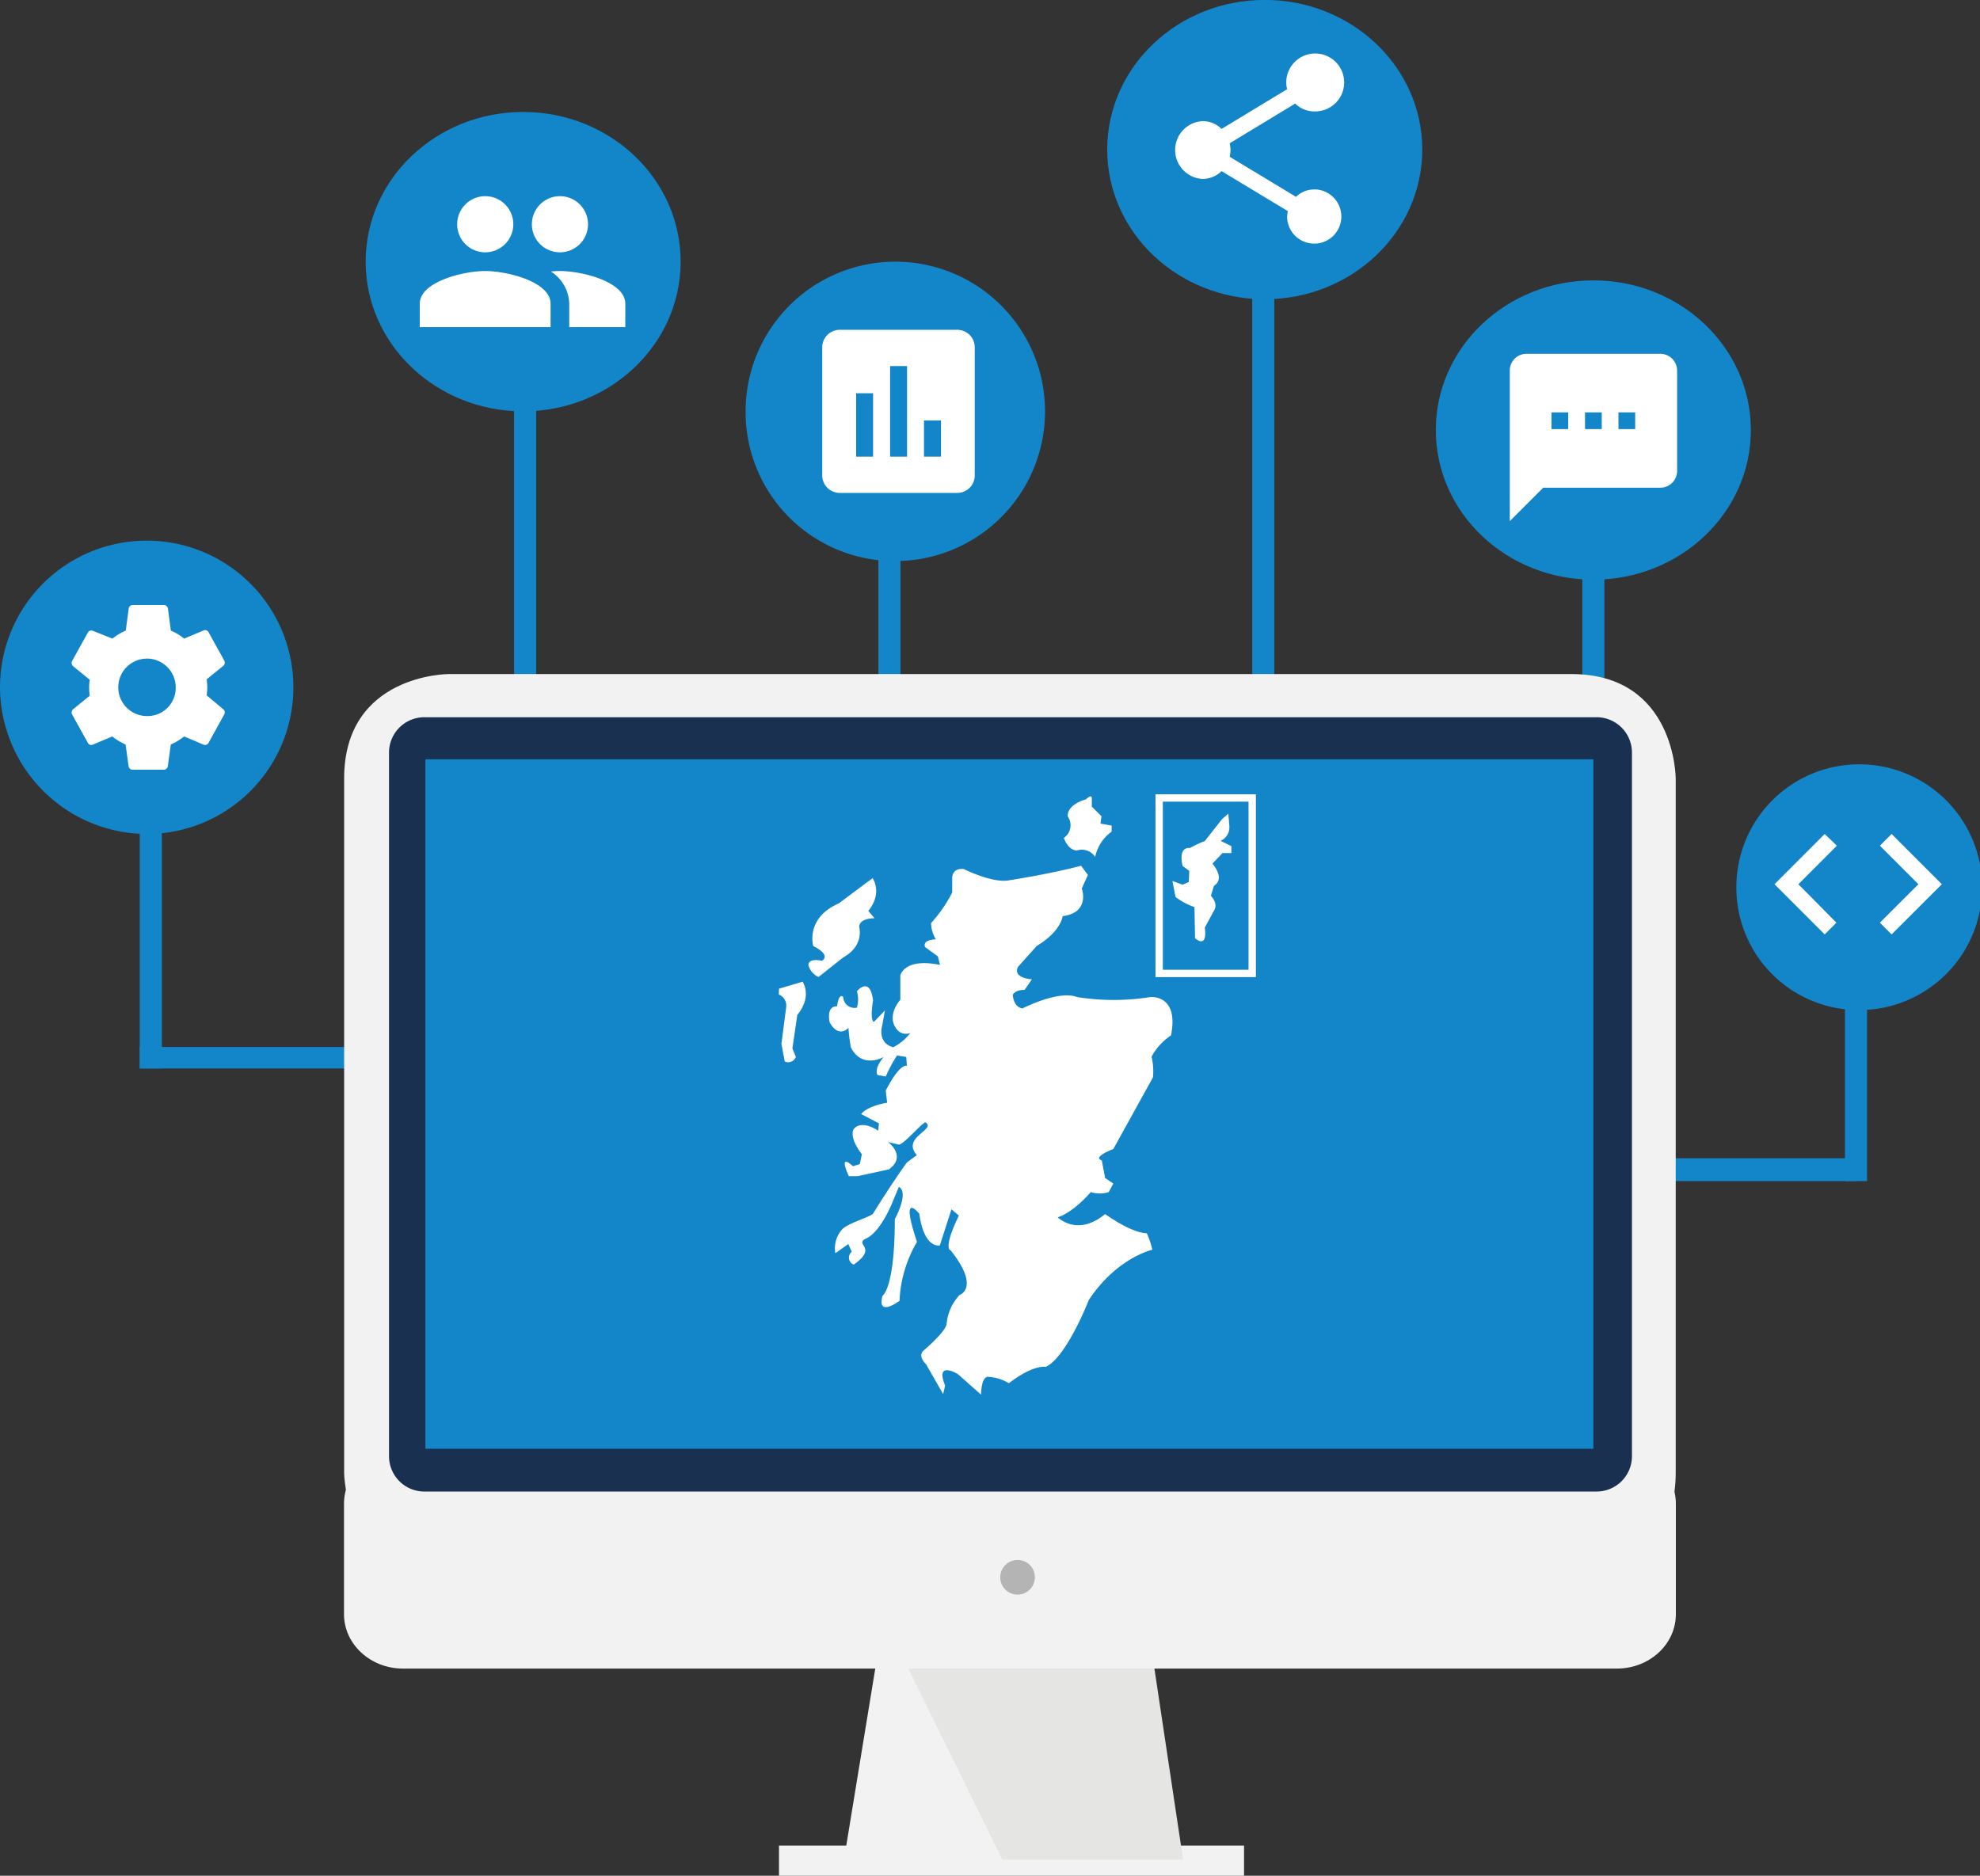 <svg id="Layer_1" data-name="Layer 1" xmlns="http://www.w3.org/2000/svg" xmlns:xlink="http://www.w3.org/1999/xlink" viewBox="0 0 268.74 254.62"><rect x="0" y="0" width="268.74" height="254.62" fill="#333333" stroke="none"/><defs><style>.cls-1,.cls-12,.cls-4{fill:none;}.cls-2{fill:#1386c9;}.cls-3{fill:#f2f2f2;}.cls-4{stroke:#1d65af;stroke-width:3px;}.cls-5{clip-path:url(#clip-path);}.cls-6{fill:#fff;}.cls-7{fill:#4e4d4d;}.cls-8{fill:#1b1b1b;}.cls-9{fill:#e5e5e4;}.cls-10{fill:#193051;}.cls-11{fill:#b4b4b4;}.cls-12{stroke:#fff;}</style><clipPath id="clip-path" transform="translate(-262 -179.38)"><rect class="cls-1" x="262" y="179.38" width="268.74" height="254.63"/></clipPath></defs><title>playbook</title><rect class="cls-2" x="220.75" y="157.23" width="31.16" height="3.1"/><rect class="cls-2" x="250.41" y="123.5" width="3" height="36.83"/><rect class="cls-2" x="214.76" y="62.79" width="3" height="36.83"/><rect class="cls-2" x="169.96" y="33.79" width="3" height="59.11"/><rect class="cls-2" x="18.97" y="142.12" width="30.16" height="2.92"/><rect class="cls-2" x="69.77" y="52.21" width="3" height="43.08"/><rect class="cls-2" x="119.22" y="70.62" width="3" height="36.83"/><rect class="cls-3" x="105.73" y="250.53" width="63.12" height="4.09"/><path class="cls-4" d="M333.27,287.2" transform="translate(-262 -179.38)"/><path class="cls-4" d="M333.27,230.87" transform="translate(-262 -179.38)"/><path class="cls-4" d="M384.22,281.17" transform="translate(-262 -179.38)"/><path class="cls-4" d="M384.22,240.53" transform="translate(-262 -179.38)"/><g class="cls-5"><path class="cls-2" d="M478.26,258.07c11.81,0,21.38-9.09,21.38-20.31s-9.57-20.32-21.38-20.32-21.38,9.09-21.38,20.32,9.57,20.31,21.38,20.31" transform="translate(-262 -179.38)"/><path class="cls-6" d="M483.94,237.63h-2.27v-2.27h2.27Zm-4.54,0h-2.27v-2.27h2.27Zm-4.55,0h-2.27v-2.27h2.27Zm12.49-10.22H469.18a2.26,2.26,0,0,0-2.26,2.28v20.43l4.54-4.54h15.89a2.27,2.27,0,0,0,2.28-2.27V229.69a2.28,2.28,0,0,0-2.28-2.28" transform="translate(-262 -179.38)"/></g><path class="cls-4" d="M327.34,323.42" transform="translate(-262 -179.38)"/><rect class="cls-7" x="57.76" y="103.1" width="159.05" height="95.83"/><rect class="cls-8" x="52.8" y="196.74" width="168.69" height="5.73"/><g class="cls-5"><path class="cls-2" d="M282.12,292.59A19.91,19.91,0,1,0,262,272.69a20,20,0,0,0,20.12,19.9" transform="translate(-262 -179.38)"/><path class="cls-6" d="M282.11,276.58a3.9,3.9,0,1,1,3.74-3.89,3.82,3.82,0,0,1-3.74,3.89m7.94-2.81a7.4,7.4,0,0,0,0-2.17l2.26-1.84a.58.58,0,0,0,.13-.71l-2.14-3.86a.52.52,0,0,0-.65-.24L287,266.07a7.71,7.71,0,0,0-1.81-1.09l-.4-3a.55.55,0,0,0-.53-.47H280a.55.55,0,0,0-.53.47l-.4,3a7.92,7.92,0,0,0-1.81,1.09L274.58,265a.53.53,0,0,0-.65.24l-2.14,3.86a.58.58,0,0,0,.13.71l2.26,1.84a7.4,7.4,0,0,0,0,2.17l-2.26,1.84a.58.58,0,0,0-.13.71l2.14,3.86a.52.52,0,0,0,.65.24l2.66-1.12a8.34,8.34,0,0,0,1.81,1.1l.4,2.94a.55.55,0,0,0,.53.47h4.27a.55.55,0,0,0,.53-.47l.4-2.94a8.58,8.58,0,0,0,1.81-1.1l2.66,1.12a.53.53,0,0,0,.65-.24l2.13-3.86a.56.56,0,0,0-.12-.71Z" transform="translate(-262 -179.38)"/><path class="cls-2" d="M333,235.22c11.81,0,21.38-9.1,21.38-20.32s-9.57-20.32-21.38-20.32-21.37,9.1-21.37,20.32,9.57,20.32,21.37,20.32" transform="translate(-262 -179.38)"/><path class="cls-6" d="M338,216.17a11.13,11.13,0,0,0-1.23.07,5.31,5.31,0,0,1,2.49,4.37v3.17h7.61v-3.17c0-3-5.91-4.44-8.87-4.44m-10.15,0c-3,0-8.88,1.48-8.88,4.44v3.17h17.76v-3.17c0-3-5.92-4.44-8.88-4.44m0-2.54a3.81,3.81,0,1,0-3.8-3.8,3.8,3.8,0,0,0,3.8,3.8m10.15,0a3.81,3.81,0,1,0-3.81-3.8,3.8,3.8,0,0,0,3.81,3.8" transform="translate(-262 -179.38)"/><path class="cls-2" d="M383.31,255.54a20.32,20.32,0,1,0-20.11-20.32,20.22,20.22,0,0,0,20.11,20.32" transform="translate(-262 -179.38)"/><path class="cls-6" d="M389.72,241.37h-2.31v-4.92h2.31Zm-4.61,0h-2.3v-12.3h2.3Zm-4.61,0h-2.3v-8.61h2.3ZM392,224.15H375.9a2.38,2.38,0,0,0-2.3,2.46v17.22a2.38,2.38,0,0,0,2.3,2.46H392a2.38,2.38,0,0,0,2.3-2.46V226.61a2.38,2.38,0,0,0-2.3-2.46" transform="translate(-262 -179.38)"/><path class="cls-2" d="M433.66,220c11.81,0,21.38-9.1,21.38-20.32s-9.57-20.31-21.38-20.31-21.38,9.09-21.38,20.31S421.85,220,433.66,220" transform="translate(-262 -179.38)"/><path class="cls-6" d="M440.38,205.1a3.54,3.54,0,0,0-2.48,1l-9-5.44a4,4,0,0,0,.11-.92,3.91,3.91,0,0,0-.11-.91l8.89-5.39a3.68,3.68,0,0,0,2.58,1.06,3.93,3.93,0,1,0-3.79-3.92,3.91,3.91,0,0,0,.12.91l-8.9,5.39a3.66,3.66,0,0,0-2.57-1.06,3.93,3.93,0,0,0,0,7.85,3.7,3.7,0,0,0,2.57-1.06l9,5.43a4.12,4.12,0,0,0-.1.86,3.68,3.68,0,1,0,3.68-3.81" transform="translate(-262 -179.38)"/><path class="cls-2" d="M514.2,316.49a16.68,16.68,0,1,0-16.53-16.68,16.61,16.61,0,0,0,16.53,16.68" transform="translate(-262 -179.38)"/></g><path class="cls-6" d="M517.15,304.63l5.23-5.22-5.23-5.23,1.59-1.59,6.82,6.82-6.82,6.81Zm-5.9,0-5.16-5.22,5.22-5.23-1.65-1.59-6.81,6.82,6.81,6.81Z" transform="translate(-262 -179.38)"/><g class="cls-5"><path class="cls-3" d="M322.88,270.88s-14.17,0-14.17,14.18v94.22s0,14.18,14.17,14.18H475.27s14.17,0,14.17-14.18V285.06s0-14.18-14.17-14.18Z" transform="translate(-262 -179.38)"/></g><polygon class="cls-3" points="160.03 252.44 114.55 252.44 119.78 220.5 155.07 219.4 160.03 252.44"/><polygon class="cls-9" points="160.58 252.44 136.05 252.44 120.34 220.5 155.62 219.4 160.58 252.44"/><g class="cls-5"><path class="cls-3" d="M481.46,405.88H316.69c-4.41,0-8-3.31-8-7.38v-15c0-4.08,3.57-7.38,8-7.38H481.46c4.41,0,8,3.3,8,7.38v15c0,4.07-3.57,7.38-8,7.38" transform="translate(-262 -179.38)"/><path class="cls-10" d="M478.69,381.85H319.61a4.8,4.8,0,0,1-4.81-4.76V281.5a4.8,4.8,0,0,1,4.81-4.76H478.69a4.8,4.8,0,0,1,4.81,4.76v95.59a4.8,4.8,0,0,1-4.81,4.76" transform="translate(-262 -179.38)"/></g><rect class="cls-2" x="57.74" y="103.07" width="158.52" height="93.59"/><g class="cls-5"><path class="cls-11" d="M402.46,393.46a2.35,2.35,0,1,1-2.34-2.32,2.33,2.33,0,0,1,2.34,2.32" transform="translate(-262 -179.38)"/><path class="cls-6" d="M410.65,295.67a5.66,5.66,0,0,1,2.23-3.4v-.82l-1.51-.27.13-1-1.31-1.3v-1c.07-.89-.78,0-.78,0-2.76.82-2.49,2.32-2.49,2.32a2.09,2.09,0,0,1-.53,2.93c.66,1.77,1.77,1.7,1.77,1.7a2.17,2.17,0,0,1,2.49.88" transform="translate(-262 -179.38)"/><path class="cls-6" d="M373.1,312l3.34-2.65c2.95-1.64,2.17-4.16,2.17-4.16.06-1.22,2.09-1.16,2.09-1.16l-.85-1c2-2.45.59-4.43.59-4.43,1.05-.81-4.59,3.41-4.59,3.41-4.59,2-3.47,5.79-3.47,5.79,2.56,1.29,1.18,2,1.18,2-2-.41-1.83.62-1.83.62A2.46,2.46,0,0,0,373.1,312" transform="translate(-262 -179.38)"/><path class="cls-6" d="M367.73,313.59l3.21-.95c1.31,2.31-.72,4.49-.72,4.49l-.67,4.57.47,1.15a1.11,1.11,0,0,1-1.51.62l-.45-2.39.65-5a1.62,1.62,0,0,0-1-1.7Z" transform="translate(-262 -179.38)"/><path class="cls-6" d="M424.2,306.75c1.81,1.45,1.32-1.44,1.32-1.44l1.25-2.32c.64-1-.42-2-.42-2l.42-1.37c1.6-1-.21-3-.21-3l1.36-1.44h1.21v-.94l-1.46-.72a2,2,0,0,0,1.19-1.95l-.14-1.74-.84.72-2.36,3a14.86,14.86,0,0,0-2,.94c-1.73-.15-1,2.45-1,2.45l.9.65-.07,1.52-.83.36-1.39-.5.42,2.17a9,9,0,0,0,2.57,1.37Z" transform="translate(-262 -179.38)"/></g><rect class="cls-12" x="157.33" y="108.32" width="12.63" height="23.82"/><g class="cls-5"><path class="cls-6" d="M418.4,349a11.1,11.1,0,0,0-.75-2.21c-2.17-.05-5.65-2.61-5.65-2.61-3.8,3.14-6.44.44-6.44.44,2.18-.68,4.49-3.42,4.49-3.42a4.09,4.09,0,0,0,2.44,0l.62-1.16L412,339.3l-.46-2.41c-1.35-.43,1.57-1.54,1.57-1.54l5.38-9.73a8.64,8.64,0,0,0-.19-2.8,8.07,8.07,0,0,1,2.64-2.89c1.11-5.64-2.82-5.2-2.82-5.2a31.81,31.81,0,0,1-9.92,0c-2.51-1-7.42,1.54-7.42,1.54-1.25-.19-1.32-1.85-1.32-1.85.44-.75,1.6-.66,1.6-.66l1-1.44c-2.87-.29-1.85-1.74-1.85-1.74l2.5-2.79c3.34-2,3.52-4.05,3.52-4.05,3.8-.48,2.6-3.75,2.6-3.75l.83-1.84-.93-1.25c-4.16,1.12-9.91,2-9.91,2-2.28.33-6-1.55-6-1.55-1.67-.19-1.58,1.26-1.58,1.26v1.92a18.76,18.76,0,0,1-2.87,4.15,4.4,4.4,0,0,0,.65,2.21c-2,.1-1.45,1.06-1.45,1.06l1.73,1.26.28,1.15c-4.92-1-5.38,1.45-5.38,1.45v3.27c-1.85,2.27-.66,3.76-.66,3.76a1.61,1.61,0,0,0,2,.77,6.58,6.58,0,0,1-2.32,1.93c-2.23-.63-1.47-3-1.47-3l.36-2-1.49,1.55c-.6-.2-.12-2.91-.12-2.91-.43-3.4-2.19-1.24-2.19-1.24a4,4,0,0,1,0,2.22,1.52,1.52,0,0,1-1.86-1.45c-.65-.57-.83,1.26-.83,1.26-1.58,0-1,2.21-1,2.21,1.25,2.22,2.54.72,2.54.72a21.08,21.08,0,0,0,.33,2.66c1.53,3,4.45,1.3,4.45,1.3-1.43,1.73-.83,2.45-.83,2.45l1.11.2a19.4,19.4,0,0,1,1.53-2.85l1.25.2.09,1.2c-1.11-.24-2.87,3.37-2.87,3.37l.19,1.64c-2.83.48-3.53,1.54-3.53,1.54l2.41,1.26-.09,1c-2.55-1.64-3.38-.15-3.38-.15-.51,1.35,1.16,3.33,1.16,3.33l-.28,1.35-.93.29c-2.13-1.93-.56,1.35-.56,1.35h1.21l4.22-.92c2.5-1.78-.1-3.71-.1-3.71l1.44.34c.65.07,3.35-3.2,3.66-3,1.44,1-3.33,2-1.2,4.43l-1.35,1c-2.22,3.08-4.63,7-4.63,7-.77.53-3.23,1.23-4.08,2a3.84,3.84,0,0,0-1,3.32l1.76-1.25.47,1.06a1,1,0,0,0,.27,1.73c3.43-2.41-.12-2.71,1.72-3.56,2.08-1,3.66-5.21,3.66-5.21l.74-1.78c1.44.77-.55,4.39-.55,4.39,0,9.44-1.67,10.4-1.67,10.4-.79,3,2.31.68,2.31.68a17.18,17.18,0,0,1,2.37-8c-2.41-7.23.32-3.81.32-3.81.65,4.82,2.78,4.29,2.78,4.29l1.58-4.91,1,.86c-2.23,4.63-1.11,4.72-1.11,4.72,4.08,5.11,1.2,6.07,1.2,6.07a6.67,6.67,0,0,0-1.76,4c-.28,1.15-3.15,3.56-3.15,3.56-.79.77.37,1.83.37,1.83l2.32,4.05.27-1.16C388.87,364,392,365.9,392,365.9l3.15,2.79c.09-2.7,1-2.41,1-2.41a6,6,0,0,1,2.78.87c3.38-2.6,5-2.22,5-2.22,2.83-1.3,5.84-9.06,5.84-9.06,3.81-5.78,8.63-6.84,8.63-6.84" transform="translate(-262 -179.38)"/></g><rect class="cls-2" x="18.97" y="108.21" width="3" height="36.83"/></svg>